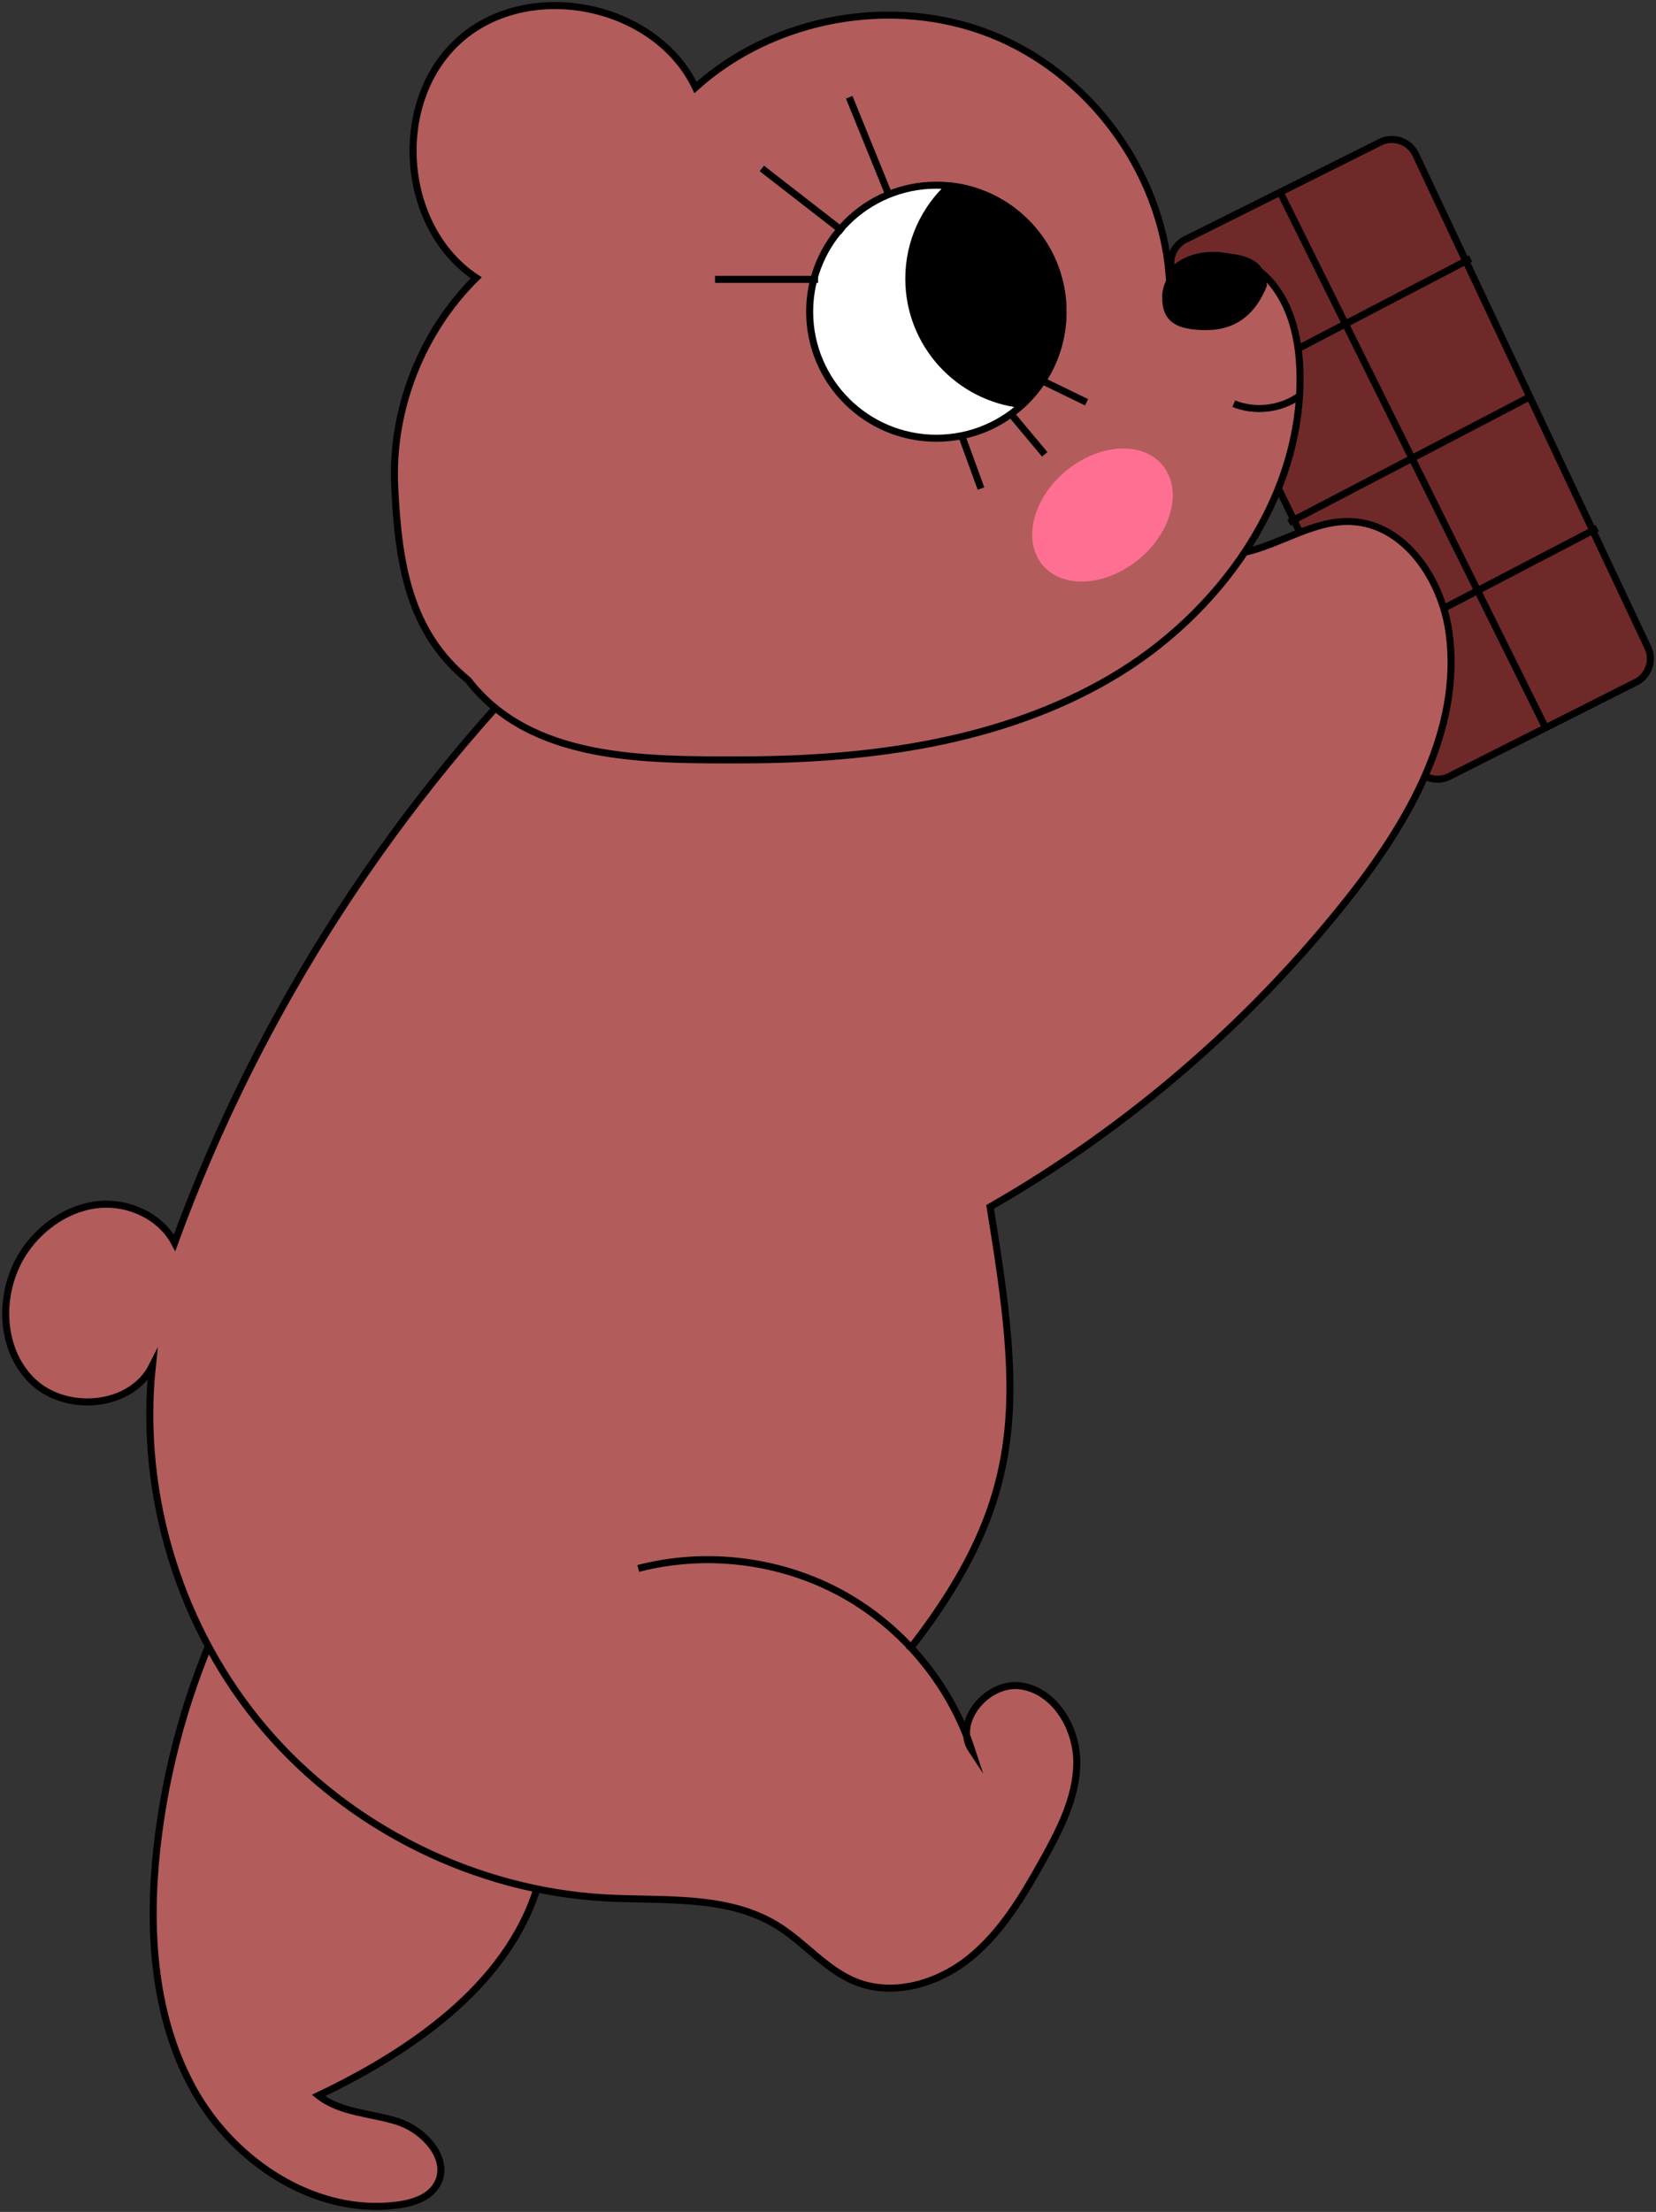 <svg width="236" height="315" viewBox="0 0 236 315" fill="none" xmlns="http://www.w3.org/2000/svg">
<rect x="0" y="0" width="236" height="315" fill="#333333" stroke="none"/>
<g clip-path="url(#clip0_127_641)">
<path d="M168.966 34.096L196.674 20.26C198.574 19.305 200.897 20.119 201.777 22.062L234.854 92.245C235.655 93.984 235.011 96.053 233.362 97.04L206.8 110.437C204.916 111.565 202.452 110.845 201.478 108.87L167.239 39.111C166.329 37.262 167.082 35.021 168.935 34.096H168.966Z" fill="#702929" stroke="black" stroke-miterlimit="10"/>
<path d="M209.579 36.823L175.042 54.843" stroke="black"/>
<path d="M218.213 56.41L183.676 74.429" stroke="black"/>
<path d="M227.633 75.213L193.095 93.232" stroke="black"/>
<path d="M31.853 229.571C26.829 240.21 23.611 251.696 22.339 263.385C21.083 275.075 21.9 287.406 27.645 297.67C33.391 307.933 44.93 315.533 56.61 314.028C58.792 313.746 61.162 313.01 62.261 311.114C64.287 307.635 60.581 303.42 56.767 302.167C52.952 300.913 48.541 300.929 45.385 298.422C59.294 291.794 73.407 281.922 77.081 266.989C79.969 255.284 75.134 242.059 65.385 234.946C55.636 227.832 41.539 227.283 31.241 233.598L31.837 229.602L31.853 229.571Z" fill="#B25C5C" stroke="black" stroke-miterlimit="10"/>
<path d="M90.959 223.366C100.582 220.859 111.147 222.144 119.892 226.907C128.636 231.671 135.418 239.85 138.51 249.283C135.779 245.193 140.818 239.286 145.653 240.116C150.489 240.947 153.534 246.274 153.456 251.179C153.377 256.083 151.007 260.643 148.62 264.937C145.795 269.998 142.765 275.122 138.259 278.788C133.754 282.455 127.411 284.382 122.011 282.251C117.725 280.559 114.727 276.673 110.802 274.244C103.675 269.825 94.648 270.734 86.281 270.28C67.74 269.246 49.749 260.33 37.724 246.212C25.699 232.094 19.765 212.946 21.711 194.519C18.697 200.536 9.278 201.319 4.505 196.571C-0.267 191.824 -0.236 183.55 3.595 178.019C6.028 174.525 9.89 171.924 14.129 171.532C18.367 171.14 22.889 173.224 24.883 176.985C36.939 143.891 56.594 113.587 81.916 89.064C101.053 70.512 132.765 70.951 158.793 76.764C164.884 78.127 171.164 80.039 177.255 78.691C182.467 77.547 187.208 74.053 192.546 74.272C200.207 74.586 205.497 82.561 206.518 90.145C208.37 103.919 200.709 117.128 192.075 128.034C178.071 145.693 160.677 160.673 141.101 171.877C145.591 199.314 146.642 213.118 129.515 235.04" fill="#B25C5C"/>
<path d="M90.959 223.366C100.582 220.859 111.147 222.144 119.892 226.907C128.636 231.671 135.418 239.85 138.51 249.283C135.779 245.193 140.818 239.286 145.653 240.116C150.489 240.947 153.534 246.274 153.456 251.179C153.377 256.083 151.007 260.643 148.62 264.937C145.795 269.998 142.765 275.122 138.259 278.788C133.754 282.455 127.411 284.382 122.011 282.251C117.725 280.559 114.727 276.673 110.802 274.244C103.675 269.825 94.648 270.734 86.281 270.28C67.74 269.246 49.749 260.33 37.724 246.212C25.699 232.094 19.765 212.946 21.711 194.519C18.697 200.536 9.278 201.319 4.505 196.571C-0.267 191.824 -0.236 183.55 3.595 178.019C6.028 174.525 9.89 171.924 14.129 171.532C18.367 171.14 22.889 173.224 24.883 176.985C36.939 143.891 56.594 113.587 81.916 89.064C101.053 70.512 132.765 70.951 158.793 76.764C164.884 78.127 171.164 80.039 177.255 78.691C182.467 77.547 187.208 74.053 192.546 74.272C200.207 74.586 205.497 82.561 206.518 90.145C208.37 103.919 200.709 117.128 192.075 128.034C178.071 145.693 160.677 160.673 141.101 171.877C145.591 199.314 146.642 213.118 129.515 235.04" stroke="black" stroke-miterlimit="10"/>
<path d="M66.72 96.868C58.227 89.942 56.767 80.18 56.249 69.258C55.731 58.337 60.063 47.259 67.866 39.565C56.892 32.294 55.715 14.134 65.668 5.516C75.621 -3.103 93.455 0.58 99.122 12.457C110.253 2.413 127.207 -0.642 141.164 4.857C155.12 10.357 165.387 24.178 166.611 39.095C169.814 35.178 176.454 35.726 180.159 39.173C183.864 42.62 185.136 47.979 185.261 53.025C185.701 70.935 173.739 87.529 158.26 96.57C142.78 105.611 124.287 108.15 106.344 108.212C91.712 108.259 75.684 108.416 66.72 96.868Z" fill="#B25C5C" stroke="black" stroke-miterlimit="10"/>
<path d="M133.44 62.411C143.411 62.411 151.493 54.343 151.493 44.391C151.493 34.439 143.411 26.372 133.44 26.372C123.469 26.372 115.386 34.439 115.386 44.391C115.386 54.343 123.469 62.411 133.44 62.411Z" fill="white" stroke="black" stroke-miterlimit="10"/>
<path d="M135.324 26.465C131.76 29.756 129.515 34.457 129.515 39.69C129.515 48.998 136.595 56.66 145.685 57.616C149.249 54.325 151.493 49.625 151.493 44.391C151.493 35.084 144.413 27.421 135.324 26.465Z" fill="black" stroke="black" stroke-miterlimit="10"/>
<path d="M116.579 39.784H101.901" stroke="black" stroke-miterlimit="10"/>
<path d="M120.159 32.984L108.573 23.99" stroke="black" stroke-miterlimit="10"/>
<path d="M126.548 27.437L121.022 13.852" stroke="black" stroke-miterlimit="10"/>
<path d="M185.152 56.41C182.483 58.29 178.856 58.713 175.826 57.491" stroke="black" stroke-miterlimit="10"/>
<path d="M182.467 27.437L220.27 103.652" stroke="black" stroke-miterlimit="10"/>
<path d="M180.536 40.74C178.966 44.658 176.237 47.008 171.902 47.008C167.567 47.008 165.622 45.769 165.622 42.307C165.622 38.846 169.137 36.04 173.472 36.04C177.807 36.04 180.536 37.279 180.536 40.74Z" fill="black"/>
<path d="M137.195 62.423L139.805 69.577" stroke="black"/>
<path d="M144 58.863L148.886 64.704" stroke="black"/>
<path d="M148 53.966L154.853 57.288" stroke="black"/>
<ellipse cx="11.056" cy="8.231" rx="11.056" ry="8.231" transform="matrix(0.835 -0.551 0.472 0.882 144 72.178)" fill="#FF6F92"/>
</g>
<defs>
<clipPath id="clip0_127_641">
<rect width="236" height="315" fill="white"/>
</clipPath>
</defs>
</svg>
